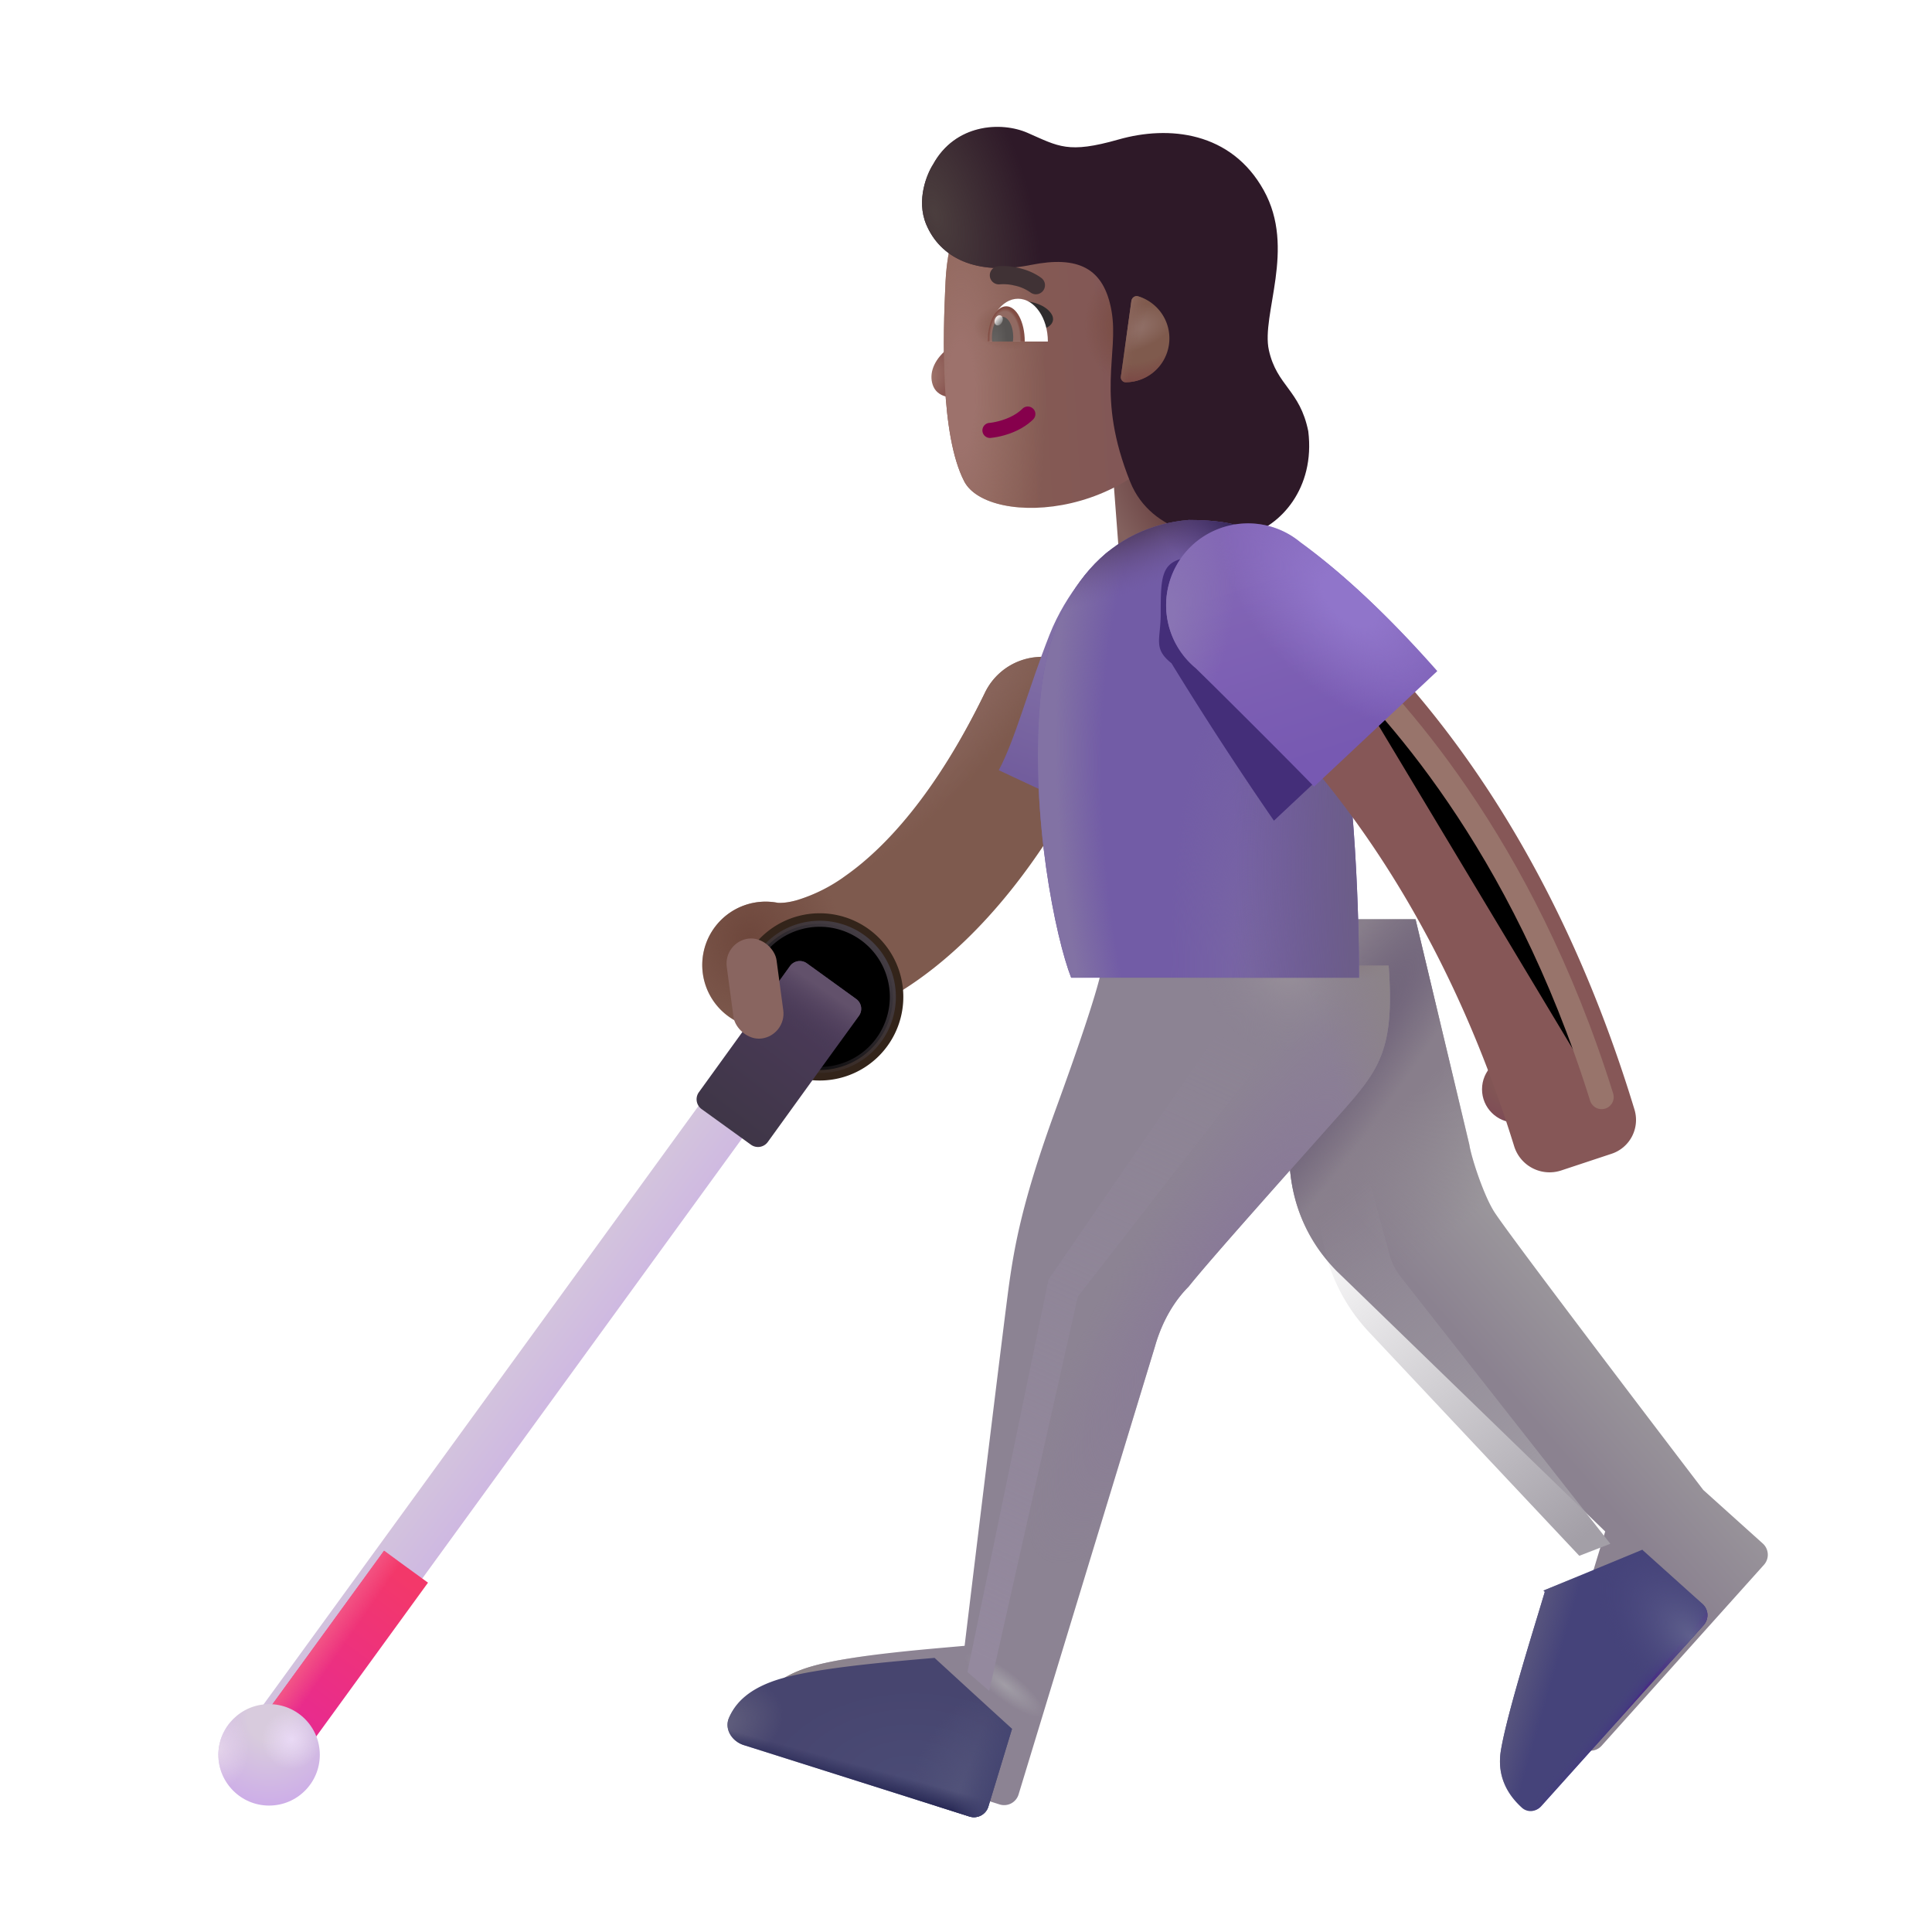 <svg width="100%" height="100%" viewBox="0 0 32 32" xmlns="http://www.w3.org/2000/svg"><g fill-rule="evenodd" clip-rule="evenodd" filter="url(#a)"><path fill="#7E5A4E" d="M18.219 11.735c.521.254.739.882.485 1.404-1.832 3.77-4.235 4.912-5.72 4.627a1.05 1.05 0 0 1 .396-2.063s.026.004.082 0c.057-.003.138-.015.24-.044a2.7 2.7 0 0 0 .803-.404c.65-.457 1.494-1.354 2.31-3.034a1.05 1.05 0 0 1 1.404-.486"/><path fill="url(#b)" d="M18.219 11.735c.521.254.739.882.485 1.404-1.832 3.77-4.235 4.912-5.72 4.627a1.05 1.05 0 0 1 .396-2.063s.026.004.082 0c.057-.003.138-.015.24-.044a2.7 2.7 0 0 0 .803-.404c.65-.457 1.494-1.354 2.31-3.034a1.05 1.05 0 0 1 1.404-.486"/><path fill="url(#c)" d="M18.219 11.735c.521.254.739.882.485 1.404-1.832 3.77-4.235 4.912-5.72 4.627a1.05 1.05 0 0 1 .396-2.063s.026.004.082 0c.057-.003.138-.015.24-.044a2.7 2.7 0 0 0 .803-.404c.65-.457 1.494-1.354 2.31-3.034a1.05 1.05 0 0 1 1.404-.486"/></g><path stroke="#33241A" stroke-width=".35" d="M12.492 15.976a1.21 1.21 0 1 1 .101 1.24"/><g filter="url(#d)"><path stroke="url(#e)" stroke-width=".1" d="M12.477 16.006a1.211 1.211 0 1 1 .117 1.212"/></g><g filter="url(#f)"><path fill="url(#g)" fill-rule="evenodd" d="M12.67 17.769a.45.45 0 0 1 .1.628L4.997 29.093a.45.45 0 0 1-.728-.53l7.773-10.695a.45.45 0 0 1 .629-.1" clip-rule="evenodd"/></g><path fill="url(#h)" d="m7.089 26.214-2.092 2.879a.45.45 0 0 1-.728-.53l2.092-2.878z"/><path fill="url(#i)" d="m7.089 26.214-2.092 2.879a.45.45 0 0 1-.728-.53l2.092-2.878z"/><g filter="url(#j)"><circle cx="4.457" cy="29.066" r=".84" fill="url(#k)"/><circle cx="4.457" cy="29.066" r=".84" fill="url(#l)"/><circle cx="4.457" cy="29.066" r=".84" fill="url(#m)"/></g><g filter="url(#n)"><path fill="url(#o)" d="M13.085 16.001a.2.2 0 0 1 .28-.045l.816.59a.2.2 0 0 1 .045.28l-1.509 2.089a.2.2 0 0 1-.279.045l-.817-.59a.2.2 0 0 1-.045-.28z"/><path fill="url(#p)" d="M13.085 16.001a.2.2 0 0 1 .28-.045l.816.59a.2.2 0 0 1 .045.28l-1.509 2.089a.2.2 0 0 1-.279.045l-.817-.59a.2.2 0 0 1-.045-.28z"/></g><g filter="url(#q)"><rect width=".832" height="1.669" x="12.132" y="15.602" fill="#896560" rx=".416" transform="rotate(-7.657 12.132 15.602)"/></g><path fill="url(#r)" d="M17.383 10.515c.281-.713.774-1.224.984-1.391l-.039 4.469-1.785-.836c.278-.524.489-1.352.84-2.242"/><path fill="url(#s)" d="M18.349 6.729h1.946v3.44h-1.946z" transform="rotate(-4.337 18.35 6.729)"/><path fill="url(#t)" d="M15.637 5.827c.156-.147.237-.366.258-.457h.18v1.125c-.215.137-.523.115-.614-.09-.078-.176-.02-.394.176-.578"/><g filter="url(#u)"><path fill="url(#v)" d="M15.861 4.863c.038-.8.298-1.187.42-1.3h3.733l.062 3.164c-.866 2.121-3.511 2.212-3.906 1.445s-.354-2.381-.309-3.309"/><path fill="url(#w)" d="M15.861 4.863c.038-.8.298-1.187.42-1.3h3.733l.062 3.164c-.866 2.121-3.511 2.212-3.906 1.445s-.354-2.381-.309-3.309"/><path fill="url(#x)" d="M15.861 4.863c.038-.8.298-1.187.42-1.3h3.733l.062 3.164c-.866 2.121-3.511 2.212-3.906 1.445s-.354-2.381-.309-3.309"/><path fill="url(#y)" d="M15.861 4.863c.038-.8.298-1.187.42-1.3h3.733l.062 3.164c-.866 2.121-3.511 2.212-3.906 1.445s-.354-2.381-.309-3.309"/></g><g filter="url(#z)"><path fill="#2E1928" d="M15.741 3.517c-.171-.41.017-.844.113-.993.367-.672 1.128-.716 1.567-.523.516.226.67.347 1.504.11.836-.239 1.867-.13 2.406.84.54.968-.047 2.058.086 2.651.133.594.512.653.652 1.34.118.953-.472 1.575-.996 1.715-.523.14-1.601 0-1.953-.875-.575-1.431-.184-2.11-.309-2.828-.125-.719-.555-.922-1.336-.766-.92.184-1.505-.126-1.734-.671"/><path fill="url(#A)" d="M15.741 3.517c-.171-.41.017-.844.113-.993.367-.672 1.128-.716 1.567-.523.516.226.67.347 1.504.11.836-.239 1.867-.13 2.406.84.54.968-.047 2.058.086 2.651.133.594.512.653.652 1.34.118.953-.472 1.575-.996 1.715-.523.14-1.601 0-1.953-.875-.575-1.431-.184-2.11-.309-2.828-.125-.719-.555-.922-1.336-.766-.92.184-1.505-.126-1.734-.671"/></g><path fill="url(#B)" d="M18.645 6.331c-.05 0-.086-.046-.079-.096l.173-1.249c.008-.055.06-.094.113-.078a.727.727 0 0 1-.207 1.423"/><path fill="url(#C)" d="M18.645 6.331c-.05 0-.086-.046-.079-.096l.173-1.249c.008-.055.06-.094.113-.078a.727.727 0 0 1-.207 1.423"/><path fill="url(#D)" d="M18.645 6.331c-.05 0-.086-.046-.079-.096l.173-1.249c.008-.055.06-.094.113-.078a.727.727 0 0 1-.207 1.423"/><g filter="url(#E)"><path fill="url(#F)" d="m23.337 19.96-.891-3.734h-1.781c-.052.614-.152 2.215-.29 3.515s.492 2.032.766 2.313l4.446 4.312c-.198.662-.628 2.025-.727 2.625-.078.462.145.768.35.953.094.083.235.064.319-.03l2.687-2.995a.25.25 0 0 0-.018-.353l-.986-.887c-1.042-1.365-3.191-4.194-3.454-4.594-.181-.276-.39-.917-.421-1.125"/><path fill="url(#G)" d="m23.337 19.96-.891-3.734h-1.781c-.052.614-.152 2.215-.29 3.515s.492 2.032.766 2.313l4.446 4.312c-.198.662-.628 2.025-.727 2.625-.078.462.145.768.35.953.094.083.235.064.319-.03l2.687-2.995a.25.25 0 0 0-.018-.353l-.986-.887c-1.042-1.365-3.191-4.194-3.454-4.594-.181-.276-.39-.917-.421-1.125"/><path fill="url(#H)" d="m23.337 19.96-.891-3.734h-1.781c-.052.614-.152 2.215-.29 3.515s.492 2.032.766 2.313l4.446 4.312c-.198.662-.628 2.025-.727 2.625-.078.462.145.768.35.953.094.083.235.064.319-.03l2.687-2.995a.25.25 0 0 0-.018-.353l-.986-.887c-1.042-1.365-3.191-4.194-3.454-4.594-.181-.276-.39-.917-.421-1.125"/></g><g filter="url(#I)"><path fill="#8C8393" d="M16.985 18.577c.383-1.05.716-2.029.773-2.383H22.5c.1 1.375-.144 1.712-.773 2.422-.693.782-2.172 2.43-2.54 2.895-.35.35-.5.789-.554.98l-2.262 7.43a.25.25 0 0 1-.315.166l-3.737-1.183c-.195-.061-.326-.265-.244-.452.107-.245.333-.5.886-.656.663-.188 1.943-.284 2.516-.336.213-1.766.66-5.431.734-5.969.094-.672.227-1.414.774-2.914"/><path fill="url(#J)" d="M16.985 18.577c.383-1.05.716-2.029.773-2.383H22.5c.1 1.375-.144 1.712-.773 2.422-.693.782-2.172 2.43-2.54 2.895-.35.35-.5.789-.554.98l-2.262 7.43a.25.25 0 0 1-.315.166l-3.737-1.183c-.195-.061-.326-.265-.244-.452.107-.245.333-.5.886-.656.663-.188 1.943-.284 2.516-.336.213-1.766.66-5.431.734-5.969.094-.672.227-1.414.774-2.914"/><path fill="url(#K)" d="M16.985 18.577c.383-1.05.716-2.029.773-2.383H22.5c.1 1.375-.144 1.712-.773 2.422-.693.782-2.172 2.43-2.54 2.895-.35.35-.5.789-.554.98l-2.262 7.43a.25.25 0 0 1-.315.166l-3.737-1.183c-.195-.061-.326-.265-.244-.452.107-.245.333-.5.886-.656.663-.188 1.943-.284 2.516-.336.213-1.766.66-5.431.734-5.969.094-.672.227-1.414.774-2.914"/><path fill="url(#L)" d="M16.985 18.577c.383-1.05.716-2.029.773-2.383H22.5c.1 1.375-.144 1.712-.773 2.422-.693.782-2.172 2.43-2.54 2.895-.35.35-.5.789-.554.98l-2.262 7.43a.25.25 0 0 1-.315.166l-3.737-1.183c-.195-.061-.326-.265-.244-.452.107-.245.333-.5.886-.656.663-.188 1.943-.284 2.516-.336.213-1.766.66-5.431.734-5.969.094-.672.227-1.414.774-2.914"/><path fill="url(#M)" d="M16.985 18.577c.383-1.05.716-2.029.773-2.383H22.5c.1 1.375-.144 1.712-.773 2.422-.693.782-2.172 2.43-2.54 2.895-.35.35-.5.789-.554.98l-2.262 7.43a.25.25 0 0 1-.315.166l-3.737-1.183c-.195-.061-.326-.265-.244-.452.107-.245.333-.5.886-.656.663-.188 1.943-.284 2.516-.336.213-1.766.66-5.431.734-5.969.094-.672.227-1.414.774-2.914"/><path fill="url(#N)" d="M16.985 18.577c.383-1.05.716-2.029.773-2.383H22.5c.1 1.375-.144 1.712-.773 2.422-.693.782-2.172 2.43-2.54 2.895-.35.35-.5.789-.554.98l-2.262 7.43a.25.25 0 0 1-.315.166l-3.737-1.183c-.195-.061-.326-.265-.244-.452.107-.245.333-.5.886-.656.663-.188 1.943-.284 2.516-.336.213-1.766.66-5.431.734-5.969.094-.672.227-1.414.774-2.914"/></g><path fill="url(#O)" d="m16.762 28.636-.391 1.285a.25.25 0 0 1-.315.166l-3.737-1.183c-.195-.062-.326-.265-.244-.452.107-.245.333-.5.886-.656.59-.167 1.672-.262 2.306-.318l.21-.018v-.002z"/><path fill="url(#P)" d="m16.762 28.636-.391 1.285a.25.25 0 0 1-.315.166l-3.737-1.183c-.195-.062-.326-.265-.244-.452.107-.245.333-.5.886-.656.59-.167 1.672-.262 2.306-.318l.21-.018v-.002z"/><path fill="url(#Q)" d="m16.762 28.636-.391 1.285a.25.25 0 0 1-.315.166l-3.737-1.183c-.195-.062-.326-.265-.244-.452.107-.245.333-.5.886-.656.59-.167 1.672-.262 2.306-.318l.21-.018v-.002z"/><path fill="url(#R)" d="m16.762 28.636-.391 1.285a.25.25 0 0 1-.315.166l-3.737-1.183c-.195-.062-.326-.265-.244-.452.107-.245.333-.5.886-.656.59-.167 1.672-.262 2.306-.318l.21-.018v-.002z"/><path fill="url(#S)" d="m16.762 28.636-.391 1.285a.25.25 0 0 1-.315.166l-3.737-1.183c-.195-.062-.326-.265-.244-.452.107-.245.333-.5.886-.656.59-.167 1.672-.262 2.306-.318l.21-.018v-.002z"/><path fill="#45437A" d="m27.203 25.668-1.638.677.022.021-.107.355c-.217.713-.536 1.764-.62 2.27-.077.462.145.768.35.953.094.083.235.064.319-.03l2.687-2.995a.25.25 0 0 0-.018-.353l-.986-.887z"/><path fill="url(#T)" d="m27.203 25.668-1.638.677.022.021-.107.355c-.217.713-.536 1.764-.62 2.27-.077.462.145.768.35.953.094.083.235.064.319-.03l2.687-2.995a.25.25 0 0 0-.018-.353l-.986-.887z"/><path fill="url(#U)" d="m27.203 25.668-1.638.677.022.021-.107.355c-.217.713-.536 1.764-.62 2.27-.077.462.145.768.35.953.094.083.235.064.319-.03l2.687-2.995a.25.25 0 0 0-.018-.353l-.986-.887z"/><path fill="url(#V)" d="m27.203 25.668-1.638.677.022.021-.107.355c-.217.713-.536 1.764-.62 2.27-.077.462.145.768.35.953.094.083.235.064.319-.03l2.687-2.995a.25.25 0 0 0-.018-.353l-.986-.887z"/><path fill="#2F2C2D" d="M17.372 5.146c-.13-.131-.349-.161-.441-.16l.303.467c.147-.008.302-.143.138-.307"/><path fill="#725CA6" d="M19.692 8.612c.89 0 1.136.215 1.433.407l1.024 2.597c.3 1.4.364 3.636.36 4.578h-4.767c-.257-.656-.677-2.675-.515-4.578.164-1.93 1.207-2.902 2.465-3.004"/><path fill="url(#W)" d="M19.692 8.612c.89 0 1.136.215 1.433.407l1.024 2.597c.3 1.4.364 3.636.36 4.578h-4.767c-.257-.656-.677-2.675-.515-4.578.164-1.93 1.207-2.902 2.465-3.004"/><path fill="url(#X)" d="M19.692 8.612c.89 0 1.136.215 1.433.407l1.024 2.597c.3 1.4.364 3.636.36 4.578h-4.767c-.257-.656-.677-2.675-.515-4.578.164-1.93 1.207-2.902 2.465-3.004"/><path fill="url(#Y)" d="M19.692 8.612c.89 0 1.136.215 1.433.407l1.024 2.597c.3 1.4.364 3.636.36 4.578h-4.767c-.257-.656-.677-2.675-.515-4.578.164-1.93 1.207-2.902 2.465-3.004"/><path fill="url(#Z)" d="M19.692 8.612c.89 0 1.136.215 1.433.407l1.024 2.597c.3 1.4.364 3.636.36 4.578h-4.767c-.257-.656-.677-2.675-.515-4.578.164-1.93 1.207-2.902 2.465-3.004"/><path fill="url(#aa)" d="M19.692 8.612c.89 0 1.136.215 1.433.407l1.024 2.597c.3 1.4.364 3.636.36 4.578h-4.767c-.257-.656-.677-2.675-.515-4.578.164-1.93 1.207-2.902 2.465-3.004"/><circle cx="25.098" cy="18.042" r=".551" fill="url(#ab)"/><g filter="url(#ac)"><path fill="#442E79" d="M19.403 10.985c-.31-.248-.178-.39-.178-.818 0-.749.013-.95.762-.95.337 0 .646.124.883.327.95.692 1.789 1.592 2.27 2.135l-2.04 1.914a58 58 0 0 1-1.697-2.608"/></g><g filter="url(#ad)"><path fill="#865757" fill-rule="evenodd" d="M26.004 19.238a.614.614 0 0 1-.776-.407c-1.215-3.922-3.166-6.29-4.541-7.545-.438-.4-.516-1.082-.129-1.53.347-.401.945-.472 1.349-.13 1.626 1.38 3.91 3.976 5.316 8.605a.59.59 0 0 1-.383.73z" clip-rule="evenodd"/></g><g filter="url(#ae)"><path stroke="#98746B" stroke-linecap="round" stroke-width=".4" d="M22.044 10.702c.969.906 3.156 3.219 4.484 7.469"/></g><g filter="url(#af)"><path fill="url(#ag)" d="M19.556 11.218a1.355 1.355 0 1 1 1.729-2.088c.95.692 1.79 1.592 2.27 2.135l-2.04 1.914c-.307-.32-1.381-1.393-1.959-1.961"/><path fill="url(#ah)" d="M19.556 11.218a1.355 1.355 0 1 1 1.729-2.088c.95.692 1.79 1.592 2.27 2.135l-2.04 1.914c-.307-.32-1.381-1.393-1.959-1.961"/><path fill="url(#ai)" d="M19.556 11.218a1.355 1.355 0 1 1 1.729-2.088c.95.692 1.79 1.592 2.27 2.135l-2.04 1.914c-.307-.32-1.381-1.393-1.959-1.961"/></g><path fill="#86004C" fill-rule="evenodd" d="M17.113 6.77a.125.125 0 0 1-.002.178c-.238.233-.582.293-.692.304a.125.125 0 1 1-.025-.248c.093-.01.366-.062.542-.235a.125.125 0 0 1 .177.002" clip-rule="evenodd"/><g filter="url(#aj)"><path fill="#403235" fill-rule="evenodd" d="M16.88 4.624a.8.8 0 0 0-.217-.015.15.15 0 0 1-.037-.298c.07-.009.187-.006.313.02.127.025.277.076.408.172a.15.15 0 0 1-.178.242.7.7 0 0 0-.289-.12" clip-rule="evenodd"/></g><path fill="#fff" d="M16.367 5.657h.989c0-.391-.222-.709-.494-.709-.273 0-.495.318-.495.71"/><path fill="url(#ak)" d="M16.973 5.657v-.004c0-.32-.137-.58-.307-.58s-.306.26-.306.58v.004z"/><path fill="url(#al)" d="M16.777 5.657a1 1 0 0 0 .005-.072c0-.186-.08-.336-.176-.336-.097 0-.176.15-.176.336q0 .038.004.072z"/><ellipse cx="16.541" cy="5.306" fill="url(#am)" rx=".064" ry=".088" transform="rotate(24.61 16.541 5.306)"/><g filter="url(#an)"><path fill="url(#ao)" d="m17.367 21.194-1.343 6.5.36.313 1.468-6.531 3.015-3.875-.703-.485z"/></g><g filter="url(#ap)"><path fill="url(#aq)" d="m23.195 21.142 3.477 4.428-.514.199-3.485-3.708a3 3 0 0 1-.76-1.493l-.191-1 .752-.774.543 1.993a1 1 0 0 0 .178.355"/></g><defs><radialGradient id="b" cx="0" cy="0" r="1" gradientTransform="matrix(-2.344 2.75 -.609 -.519 16.543 12.5)" gradientUnits="userSpaceOnUse"><stop stop-color="#89655C"/><stop offset="1" stop-color="#89655C" stop-opacity="0"/></radialGradient><radialGradient id="c" cx="0" cy="0" r="1" gradientTransform="matrix(1.5 .094 -.101 1.622 12.918 16.281)" gradientUnits="userSpaceOnUse"><stop stop-color="#6E473C"/><stop offset="1" stop-color="#6E473C" stop-opacity="0"/></radialGradient><radialGradient id="k" cx="0" cy="0" r="1" gradientTransform="matrix(0 1.57 -1.461 0 4.457 28.46)" gradientUnits="userSpaceOnUse"><stop offset=".238" stop-color="#D8CBDD"/><stop offset="1" stop-color="#CCAAE9"/></radialGradient><radialGradient id="l" cx="0" cy="0" r="1" gradientTransform="rotate(-14.821 113.177 -4.14)scale(.489)" gradientUnits="userSpaceOnUse"><stop stop-color="#E9D9F5"/><stop offset="1" stop-color="#E9D9F5" stop-opacity="0"/></radialGradient><radialGradient id="m" cx="0" cy="0" r="1" gradientTransform="matrix(.504 0 0 .669 3.617 28.953)" gradientUnits="userSpaceOnUse"><stop stop-color="#E4D4EA"/><stop offset="1" stop-color="#E4D4EA" stop-opacity="0"/></radialGradient><radialGradient id="s" cx="0" cy="0" r="1" gradientTransform="matrix(-1.308 .721 -1.249 -2.265 19.68 8.286)" gradientUnits="userSpaceOnUse"><stop stop-color="#5A2F31"/><stop offset=".912" stop-color="#83615E"/></radialGradient><radialGradient id="t" cx="0" cy="0" r="1" gradientTransform="matrix(.477 .258 -.364 .673 15.346 6.265)" gradientUnits="userSpaceOnUse"><stop offset=".101" stop-color="#9E746B"/><stop offset=".684" stop-color="#8A5752"/></radialGradient><radialGradient id="w" cx="0" cy="0" r="1" gradientTransform="matrix(-.844 -.047 .057 -1.029 19.008 5.561)" gradientUnits="userSpaceOnUse"><stop offset=".156" stop-color="#794B40"/><stop offset="1" stop-color="#794B40" stop-opacity="0"/></radialGradient><radialGradient id="x" cx="0" cy="0" r="1" gradientTransform="matrix(0 -5.188 1.406 0 16.112 6.749)" gradientUnits="userSpaceOnUse"><stop offset=".163" stop-color="#9D726C"/><stop offset="1" stop-color="#9A7468" stop-opacity="0"/></radialGradient><radialGradient id="y" cx="0" cy="0" r="1" gradientTransform="matrix(0 .391 -.609 0 16.94 5.608)" gradientUnits="userSpaceOnUse"><stop offset=".155" stop-color="#845A4E"/><stop offset="1" stop-color="#845A4E" stop-opacity="0"/></radialGradient><radialGradient id="A" cx="0" cy="0" r="1" gradientTransform="matrix(1.535 -.432 .925 3.289 15.884 3.326)" gradientUnits="userSpaceOnUse"><stop stop-color="#4B3E3E"/><stop offset="1" stop-color="#4B3E3E" stop-opacity="0"/></radialGradient><radialGradient id="B" cx="0" cy="0" r="1" gradientTransform="matrix(.727 -.211 .103 .355 18.705 5.452)" gradientUnits="userSpaceOnUse"><stop offset=".17" stop-color="#917169"/><stop offset="1" stop-color="#7F5A4D"/></radialGradient><radialGradient id="C" cx="0" cy="0" r="1" gradientTransform="matrix(.226 1.18 -1.229 .235 18.736 5.151)" gradientUnits="userSpaceOnUse"><stop offset=".716" stop-color="#7B4845" stop-opacity="0"/><stop offset="1" stop-color="#7B4845"/></radialGradient><radialGradient id="G" cx="0" cy="0" r="1" gradientTransform="rotate(50.148 -8.717 31.59)scale(3.829 7.772)" gradientUnits="userSpaceOnUse"><stop offset=".434" stop-color="#887E8B"/><stop offset="1" stop-color="#887E8B" stop-opacity="0"/></radialGradient><radialGradient id="H" cx="0" cy="0" r="1" gradientTransform="matrix(.891 .656 -3.941 5.349 20.805 19.054)" gradientUnits="userSpaceOnUse"><stop offset=".043" stop-color="#695C75"/><stop offset="1" stop-color="#695C75" stop-opacity="0"/></radialGradient><radialGradient id="J" cx="0" cy="0" r="1" gradientTransform="rotate(-57.698 28.98 -7.726)scale(6.082 1.602)" gradientUnits="userSpaceOnUse"><stop offset=".07" stop-color="#897998"/><stop offset="1" stop-color="#897998" stop-opacity="0"/></radialGradient><radialGradient id="K" cx="0" cy="0" r="1" gradientTransform="matrix(0 1.422 -1.386 0 20.836 16.194)" gradientUnits="userSpaceOnUse"><stop stop-color="#99919A"/><stop offset="1" stop-color="#8C8393" stop-opacity="0"/></radialGradient><radialGradient id="M" cx="0" cy="0" r="1" gradientTransform="rotate(-51.952 36.916 -2.51)scale(.228 .82)" gradientUnits="userSpaceOnUse"><stop stop-color="#A19DA6"/><stop offset="1" stop-color="#A19DA6" stop-opacity="0"/></radialGradient><radialGradient id="N" cx="0" cy="0" r="1" gradientTransform="matrix(6.375 -1.812 4.675 16.442 16.461 19.241)" gradientUnits="userSpaceOnUse"><stop offset=".802" stop-color="#8C8388" stop-opacity="0"/><stop offset="1" stop-color="#8C8388"/></radialGradient><radialGradient id="O" cx="0" cy="0" r="1" gradientTransform="matrix(-.094 -1.531 2.456 -.15 15.008 29.46)" gradientUnits="userSpaceOnUse"><stop stop-color="#4A4B75"/><stop offset="1" stop-color="#47456F"/></radialGradient><radialGradient id="P" cx="0" cy="0" r="1" gradientTransform="matrix(1.062 -.219 .151 .735 11.899 28.522)" gradientUnits="userSpaceOnUse"><stop stop-color="#63617E"/><stop offset="1" stop-color="#63617E" stop-opacity="0"/></radialGradient><radialGradient id="Q" cx="0" cy="0" r="1" gradientTransform="rotate(-70.942 28.838 3.71)scale(1.818 .897)" gradientUnits="userSpaceOnUse"><stop offset=".08" stop-color="#515279"/><stop offset="1" stop-color="#515279" stop-opacity="0"/></radialGradient><radialGradient id="V" cx="0" cy="0" r="1" gradientTransform="rotate(-132.875 19.936 7.452)scale(1.998 1.105)" gradientUnits="userSpaceOnUse"><stop stop-color="#60618D"/><stop offset="1" stop-color="#46437B" stop-opacity="0"/></radialGradient><radialGradient id="W" cx="0" cy="0" r="1" gradientTransform="rotate(-91.085 18.311 -2.074)scale(4.952 1.34)" gradientUnits="userSpaceOnUse"><stop stop-color="#7966A4"/><stop offset="1" stop-color="#7966A4" stop-opacity="0"/></radialGradient><radialGradient id="X" cx="0" cy="0" r="1" gradientTransform="matrix(3.652 0 0 15.688 18.857 14.306)" gradientUnits="userSpaceOnUse"><stop offset=".436" stop-color="#6C5D89" stop-opacity="0"/><stop offset=".967" stop-color="#6C5D89"/></radialGradient><radialGradient id="Y" cx="0" cy="0" r="1" gradientTransform="matrix(-4.781 .781 -1.791 -10.961 22.232 15.118)" gradientUnits="userSpaceOnUse"><stop offset=".781" stop-color="#8272A4" stop-opacity="0"/><stop offset=".931" stop-color="#8272A4"/></radialGradient><radialGradient id="Z" cx="0" cy="0" r="1" gradientTransform="matrix(.516 1.344 -3.677 1.411 18.794 8.274)" gradientUnits="userSpaceOnUse"><stop offset=".297" stop-color="#4D395C"/><stop offset="1" stop-color="#6F5797" stop-opacity="0"/></radialGradient><radialGradient id="aa" cx="0" cy="0" r="1" gradientTransform="matrix(-.672 .943 -1.669 -1.189 20.607 8.612)" gradientUnits="userSpaceOnUse"><stop stop-color="#281A4B"/><stop offset="1" stop-color="#483368" stop-opacity="0"/></radialGradient><radialGradient id="ab" cx="0" cy="0" r="1" gradientTransform="rotate(90 3.536 21.425)scale(.906)" gradientUnits="userSpaceOnUse"><stop offset=".256" stop-color="#825655"/><stop offset="1" stop-color="#7C4657"/></radialGradient><radialGradient id="ah" cx="0" cy="0" r="1" gradientTransform="matrix(1.091 .203 -.421 2.258 19.047 10.352)" gradientUnits="userSpaceOnUse"><stop offset=".12" stop-color="#8974B4"/><stop offset="1" stop-color="#8974B4" stop-opacity="0"/></radialGradient><radialGradient id="ai" cx="0" cy="0" r="1" gradientTransform="matrix(1.906 1.844 -1.046 1.081 22.107 10.087)" gradientUnits="userSpaceOnUse"><stop offset=".204" stop-color="#9075CA"/><stop offset="1" stop-color="#9075CA" stop-opacity="0"/></radialGradient><radialGradient id="ak" cx="0" cy="0" r="1" gradientTransform="matrix(.273 0 0 .531 16.645 5.636)" gradientUnits="userSpaceOnUse"><stop offset=".895" stop-color="#916A62"/><stop offset="1" stop-color="#824D44"/></radialGradient><radialGradient id="al" cx="0" cy="0" r="1" gradientTransform="matrix(.25 0 0 .541 16.477 5.657)" gradientUnits="userSpaceOnUse"><stop stop-color="#666361"/><stop offset=".813" stop-color="#565352"/></radialGradient><linearGradient id="e" x1="14.332" x2="12.449" y1="15.523" y2="17.563" gradientUnits="userSpaceOnUse"><stop stop-color="#443D44"/><stop offset="1" stop-color="#443D44" stop-opacity="0"/></linearGradient><linearGradient id="g" x1="8.887" x2="10.137" y1="21.813" y2="22.75" gradientUnits="userSpaceOnUse"><stop stop-color="#D4C6DC"/><stop offset="1" stop-color="#CDB4E3"/></linearGradient><linearGradient id="h" x1="5.223" x2="6.957" y1="28.656" y2="26.313" gradientUnits="userSpaceOnUse"><stop stop-color="#E82B8E"/><stop offset="1" stop-color="#F3386A"/></linearGradient><linearGradient id="i" x1="5.277" x2="5.636" y1="27.094" y2="27.344" gradientUnits="userSpaceOnUse"><stop stop-color="#F35886"/><stop offset="1" stop-color="#F35886" stop-opacity="0"/></linearGradient><linearGradient id="o" x1="13.746" x2="11.996" y1="16.359" y2="18.656" gradientUnits="userSpaceOnUse"><stop stop-color="#4D3B5C"/><stop offset="1" stop-color="#3F3647"/></linearGradient><linearGradient id="p" x1="13.855" x2="13.332" y1="16.422" y2="17.188" gradientUnits="userSpaceOnUse"><stop offset=".098" stop-color="#62516B"/><stop offset="1" stop-color="#483A55" stop-opacity="0"/></linearGradient><linearGradient id="r" x1="16.867" x2="17.742" y1="12.851" y2="10.46" gradientUnits="userSpaceOnUse"><stop stop-color="#725D9D"/><stop offset=".787" stop-color="#816FA6"/></linearGradient><linearGradient id="v" x1="18.696" x2="15.833" y1="6.304" y2="6.476" gradientUnits="userSpaceOnUse"><stop stop-color="#825756"/><stop offset="1" stop-color="#875D51"/></linearGradient><linearGradient id="D" x1="18.604" x2="18.885" y1="5.487" y2="5.565" gradientUnits="userSpaceOnUse"><stop stop-color="#8A655B"/><stop offset="1" stop-color="#825C51" stop-opacity="0"/></linearGradient><linearGradient id="F" x1="22.141" x2="24.369" y1="22.898" y2="20.954" gradientUnits="userSpaceOnUse"><stop offset=".211" stop-color="#8B8290"/><stop offset="1" stop-color="#9F9C9F"/></linearGradient><linearGradient id="L" x1="19.914" x2="19.914" y1="16.085" y2="16.429" gradientUnits="userSpaceOnUse"><stop offset=".136" stop-color="#817076"/><stop offset="1" stop-color="#817076" stop-opacity="0"/></linearGradient><linearGradient id="R" x1="14.446" x2="14.531" y1="29.632" y2="29.319" gradientUnits="userSpaceOnUse"><stop stop-color="#282955"/><stop offset="1" stop-color="#282955" stop-opacity="0"/></linearGradient><linearGradient id="S" x1="16.414" x2="15.836" y1="30.007" y2="29.788" gradientUnits="userSpaceOnUse"><stop offset=".064" stop-color="#444571"/><stop offset="1" stop-color="#444571" stop-opacity="0"/></linearGradient><linearGradient id="T" x1="25.024" x2="25.617" y1="27.991" y2="28.163" gradientUnits="userSpaceOnUse"><stop stop-color="#5A577E"/><stop offset="1" stop-color="#5A577E" stop-opacity="0"/></linearGradient><linearGradient id="U" x1="27.149" x2="26.969" y1="28.065" y2="27.917" gradientUnits="userSpaceOnUse"><stop stop-color="#492D85"/><stop offset="0" stop-color="#443A80"/><stop offset="1" stop-color="#46437B" stop-opacity="0"/></linearGradient><linearGradient id="ag" x1="20.899" x2="22.008" y1="9.132" y2="12.585" gradientUnits="userSpaceOnUse"><stop offset=".118" stop-color="#8265B5"/><stop offset="1" stop-color="#7759B2"/></linearGradient><linearGradient id="am" x1="16.47" x2="16.656" y1="5.267" y2="5.328" gradientUnits="userSpaceOnUse"><stop stop-color="#fff"/><stop offset="1" stop-color="#fff" stop-opacity="0"/></linearGradient><linearGradient id="ao" x1="16.242" x2="20.867" y1="27.429" y2="17.288" gradientUnits="userSpaceOnUse"><stop stop-color="#94899E"/><stop offset="1" stop-color="#94899E" stop-opacity="0"/></linearGradient><linearGradient id="aq" x1="26.387" x2="22.076" y1="25.338" y2="19.966" gradientUnits="userSpaceOnUse"><stop stop-color="#A39FA7"/><stop offset="1" stop-color="#A39FA7" stop-opacity="0"/></linearGradient><filter id="a" width="7.179" height="6.928" x="11.632" y="10.879" color-interpolation-filters="sRGB" filterUnits="userSpaceOnUse"><feFlood flood-opacity="0" result="BackgroundImageFix"/><feBlend in="SourceGraphic" in2="BackgroundImageFix" result="shape"/><feColorMatrix in="SourceAlpha" result="hardAlpha" values="0 0 0 0 0 0 0 0 0 0 0 0 0 0 0 0 0 0 127 0"/><feOffset dx="-.5" dy="-.75"/><feGaussianBlur stdDeviation=".5"/><feComposite in2="hardAlpha" k2="-1" k3="1" operator="arithmetic"/><feColorMatrix values="0 0 0 0 0.435 0 0 0 0 0.216 0 0 0 0 0.29 0 0 0 1 0"/><feBlend in2="shape" result="effect1_innerShadow_4002_320"/></filter><filter id="d" width="2.607" height="2.722" x="12.332" y="15.151" color-interpolation-filters="sRGB" filterUnits="userSpaceOnUse"><feFlood flood-opacity="0" result="BackgroundImageFix"/><feBlend in="SourceGraphic" in2="BackgroundImageFix" result="shape"/><feGaussianBlur result="effect1_foregroundBlur_4002_320" stdDeviation=".05"/></filter><filter id="f" width="8.673" height="11.795" x="4.183" y="17.483" color-interpolation-filters="sRGB" filterUnits="userSpaceOnUse"><feFlood flood-opacity="0" result="BackgroundImageFix"/><feBlend in="SourceGraphic" in2="BackgroundImageFix" result="shape"/><feColorMatrix in="SourceAlpha" result="hardAlpha" values="0 0 0 0 0 0 0 0 0 0 0 0 0 0 0 0 0 0 127 0"/><feOffset dy="-.2"/><feGaussianBlur stdDeviation=".2"/><feComposite in2="hardAlpha" k2="-1" k3="1" operator="arithmetic"/><feColorMatrix values="0 0 0 0 0.741 0 0 0 0 0.647 0 0 0 0 0.812 0 0 0 1 0"/><feBlend in2="shape" result="effect1_innerShadow_4002_320"/></filter><filter id="j" width="1.68" height="1.68" x="3.617" y="28.227" color-interpolation-filters="sRGB" filterUnits="userSpaceOnUse"><feFlood flood-opacity="0" result="BackgroundImageFix"/><feBlend in="SourceGraphic" in2="BackgroundImageFix" result="shape"/><feColorMatrix in="SourceAlpha" result="hardAlpha" values="0 0 0 0 0 0 0 0 0 0 0 0 0 0 0 0 0 0 127 0"/><feOffset/><feGaussianBlur stdDeviation=".1"/><feComposite in2="hardAlpha" k2="-1" k3="1" operator="arithmetic"/><feColorMatrix values="0 0 0 0 0.835 0 0 0 0 0.82 0 0 0 0 0.835 0 0 0 1 0"/><feBlend in2="shape" result="effect1_innerShadow_4002_320"/></filter><filter id="n" width="2.726" height="3.079" x="11.538" y="15.918" color-interpolation-filters="sRGB" filterUnits="userSpaceOnUse"><feFlood flood-opacity="0" result="BackgroundImageFix"/><feBlend in="SourceGraphic" in2="BackgroundImageFix" result="shape"/><feColorMatrix in="SourceAlpha" result="hardAlpha" values="0 0 0 0 0 0 0 0 0 0 0 0 0 0 0 0 0 0 127 0"/><feOffset/><feGaussianBlur stdDeviation=".25"/><feComposite in2="hardAlpha" k2="-1" k3="1" operator="arithmetic"/><feColorMatrix values="0 0 0 0 0.212 0 0 0 0 0.133 0 0 0 0 0.275 0 0 0 1 0"/><feBlend in2="shape" result="effect1_innerShadow_4002_320"/></filter><filter id="q" width="1.093" height="1.661" x="12.033" y="15.543" color-interpolation-filters="sRGB" filterUnits="userSpaceOnUse"><feFlood flood-opacity="0" result="BackgroundImageFix"/><feBlend in="SourceGraphic" in2="BackgroundImageFix" result="shape"/><feColorMatrix in="SourceAlpha" result="hardAlpha" values="0 0 0 0 0 0 0 0 0 0 0 0 0 0 0 0 0 0 127 0"/><feOffset dx="-.15"/><feGaussianBlur stdDeviation=".25"/><feComposite in2="hardAlpha" k2="-1" k3="1" operator="arithmetic"/><feColorMatrix values="0 0 0 0 0.494 0 0 0 0 0.322 0 0 0 0 0.286 0 0 0 1 0"/><feBlend in2="shape" result="effect1_innerShadow_4002_320"/></filter><filter id="u" width="4.443" height="5.249" x="15.633" y="3.363" color-interpolation-filters="sRGB" filterUnits="userSpaceOnUse"><feFlood flood-opacity="0" result="BackgroundImageFix"/><feBlend in="SourceGraphic" in2="BackgroundImageFix" result="shape"/><feColorMatrix in="SourceAlpha" result="hardAlpha" values="0 0 0 0 0 0 0 0 0 0 0 0 0 0 0 0 0 0 127 0"/><feOffset dx="-.2" dy="-.2"/><feGaussianBlur stdDeviation=".5"/><feComposite in2="hardAlpha" k2="-1" k3="1" operator="arithmetic"/><feColorMatrix values="0 0 0 0 0.467 0 0 0 0 0.278 0 0 0 0 0.373 0 0 0 1 0"/><feBlend in2="shape" result="effect1_innerShadow_4002_320"/></filter><filter id="z" width="6.813" height="7.403" x="15.272" y="1.701" color-interpolation-filters="sRGB" filterUnits="userSpaceOnUse"><feFlood flood-opacity="0" result="BackgroundImageFix"/><feBlend in="SourceGraphic" in2="BackgroundImageFix" result="shape"/><feColorMatrix in="SourceAlpha" result="hardAlpha" values="0 0 0 0 0 0 0 0 0 0 0 0 0 0 0 0 0 0 127 0"/><feOffset dx="-.4" dy=".4"/><feGaussianBlur stdDeviation=".3"/><feComposite in2="hardAlpha" k2="-1" k3="1" operator="arithmetic"/><feColorMatrix values="0 0 0 0 0.247 0 0 0 0 0.192 0 0 0 0 0.208 0 0 0 1 0"/><feBlend in2="shape" result="effect1_innerShadow_4002_320"/><feColorMatrix in="SourceAlpha" result="hardAlpha" values="0 0 0 0 0 0 0 0 0 0 0 0 0 0 0 0 0 0 127 0"/><feOffset dy="-.2"/><feGaussianBlur stdDeviation=".25"/><feComposite in2="hardAlpha" k2="-1" k3="1" operator="arithmetic"/><feColorMatrix values="0 0 0 0 0.137 0 0 0 0 0.059 0 0 0 0 0.176 0 0 0 1 0"/><feBlend in2="effect1_innerShadow_4002_320" result="effect2_innerShadow_4002_320"/></filter><filter id="E" width="8.674" height="14.771" x="20.356" y="15.476" color-interpolation-filters="sRGB" filterUnits="userSpaceOnUse"><feFlood flood-opacity="0" result="BackgroundImageFix"/><feBlend in="SourceGraphic" in2="BackgroundImageFix" result="shape"/><feColorMatrix in="SourceAlpha" result="hardAlpha" values="0 0 0 0 0 0 0 0 0 0 0 0 0 0 0 0 0 0 127 0"/><feOffset dx=".75" dy="-.75"/><feGaussianBlur stdDeviation=".5"/><feComposite in2="hardAlpha" k2="-1" k3="1" operator="arithmetic"/><feColorMatrix values="0 0 0 0 0.439 0 0 0 0 0.388 0 0 0 0 0.486 0 0 0 1 0"/><feBlend in2="shape" result="effect1_innerShadow_4002_320"/><feColorMatrix in="SourceAlpha" result="hardAlpha" values="0 0 0 0 0 0 0 0 0 0 0 0 0 0 0 0 0 0 127 0"/><feOffset dy="-.5"/><feGaussianBlur stdDeviation=".375"/><feComposite in2="hardAlpha" k2="-1" k3="1" operator="arithmetic"/><feColorMatrix values="0 0 0 0 0.537 0 0 0 0 0.424 0 0 0 0 0.635 0 0 0 1 0"/><feBlend in2="effect1_innerShadow_4002_320" result="effect2_innerShadow_4002_320"/><feColorMatrix in="SourceAlpha" result="hardAlpha" values="0 0 0 0 0 0 0 0 0 0 0 0 0 0 0 0 0 0 127 0"/><feOffset dx=".25" dy=".25"/><feGaussianBlur stdDeviation=".375"/><feComposite in2="hardAlpha" k2="-1" k3="1" operator="arithmetic"/><feColorMatrix values="0 0 0 0 0.529 0 0 0 0 0.49 0 0 0 0 0.537 0 0 0 1 0"/><feBlend in2="effect2_innerShadow_4002_320" result="effect3_innerShadow_4002_320"/></filter><filter id="I" width="10.972" height="14.104" x="12.05" y="15.994" color-interpolation-filters="sRGB" filterUnits="userSpaceOnUse"><feFlood flood-opacity="0" result="BackgroundImageFix"/><feBlend in="SourceGraphic" in2="BackgroundImageFix" result="shape"/><feColorMatrix in="SourceAlpha" result="hardAlpha" values="0 0 0 0 0 0 0 0 0 0 0 0 0 0 0 0 0 0 127 0"/><feOffset dx=".5" dy="-.2"/><feGaussianBlur stdDeviation=".25"/><feComposite in2="hardAlpha" k2="-1" k3="1" operator="arithmetic"/><feColorMatrix values="0 0 0 0 0.62 0 0 0 0 0.592 0 0 0 0 0.612 0 0 0 1 0"/><feBlend in2="shape" result="effect1_innerShadow_4002_320"/></filter><filter id="ac" width="5.442" height="5.875" x="18.447" y="8.468" color-interpolation-filters="sRGB" filterUnits="userSpaceOnUse"><feFlood flood-opacity="0" result="BackgroundImageFix"/><feBlend in="SourceGraphic" in2="BackgroundImageFix" result="shape"/><feGaussianBlur result="effect1_foregroundBlur_4002_320" stdDeviation=".375"/></filter><filter id="ad" width="7.59" height="10.511" x="19.908" y="9.157" color-interpolation-filters="sRGB" filterUnits="userSpaceOnUse"><feFlood flood-opacity="0" result="BackgroundImageFix"/><feBlend in="SourceGraphic" in2="BackgroundImageFix" result="shape"/><feColorMatrix in="SourceAlpha" result="hardAlpha" values="0 0 0 0 0 0 0 0 0 0 0 0 0 0 0 0 0 0 127 0"/><feOffset dx=".25" dy="-.25"/><feGaussianBlur stdDeviation=".4"/><feComposite in2="hardAlpha" k2="-1" k3="1" operator="arithmetic"/><feColorMatrix values="0 0 0 0 0.514 0 0 0 0 0.298 0 0 0 0 0.447 0 0 0 1 0"/><feBlend in2="shape" result="effect1_innerShadow_4002_320"/><feColorMatrix in="SourceAlpha" result="hardAlpha" values="0 0 0 0 0 0 0 0 0 0 0 0 0 0 0 0 0 0 127 0"/><feOffset dx="-.4" dy=".4"/><feGaussianBlur stdDeviation=".4"/><feComposite in2="hardAlpha" k2="-1" k3="1" operator="arithmetic"/><feColorMatrix values="0 0 0 0 0.584 0 0 0 0 0.455 0 0 0 0 0.4 0 0 0 1 0"/><feBlend in2="effect1_innerShadow_4002_320" result="effect2_innerShadow_4002_320"/></filter><filter id="ae" width="6.084" height="9.069" x="21.244" y="9.902" color-interpolation-filters="sRGB" filterUnits="userSpaceOnUse"><feFlood flood-opacity="0" result="BackgroundImageFix"/><feBlend in="SourceGraphic" in2="BackgroundImageFix" result="shape"/><feGaussianBlur result="effect1_foregroundBlur_4002_320" stdDeviation=".3"/></filter><filter id="af" width="4.758" height="4.525" x="19.047" y="8.654" color-interpolation-filters="sRGB" filterUnits="userSpaceOnUse"><feFlood flood-opacity="0" result="BackgroundImageFix"/><feBlend in="SourceGraphic" in2="BackgroundImageFix" result="shape"/><feColorMatrix in="SourceAlpha" result="hardAlpha" values="0 0 0 0 0 0 0 0 0 0 0 0 0 0 0 0 0 0 127 0"/><feOffset dx=".25" dy="-.15"/><feGaussianBlur stdDeviation=".25"/><feComposite in2="hardAlpha" k2="-1" k3="1" operator="arithmetic"/><feColorMatrix values="0 0 0 0 0.392 0 0 0 0 0.255 0 0 0 0 0.639 0 0 0 1 0"/><feBlend in2="shape" result="effect1_innerShadow_4002_320"/></filter><filter id="aj" width="1.013" height=".568" x="16.395" y="4.307" color-interpolation-filters="sRGB" filterUnits="userSpaceOnUse"><feFlood flood-opacity="0" result="BackgroundImageFix"/><feBlend in="SourceGraphic" in2="BackgroundImageFix" result="shape"/><feColorMatrix in="SourceAlpha" result="hardAlpha" values="0 0 0 0 0 0 0 0 0 0 0 0 0 0 0 0 0 0 127 0"/><feOffset dx="-.1" dy=".1"/><feGaussianBlur stdDeviation=".1"/><feComposite in2="hardAlpha" k2="-1" k3="1" operator="arithmetic"/><feColorMatrix values="0 0 0 0 0.22 0 0 0 0 0.169 0 0 0 0 0.18 0 0 0 1 0"/><feBlend in2="shape" result="effect1_innerShadow_4002_320"/></filter><filter id="an" width="6.844" height="12.891" x="15.024" y="16.116" color-interpolation-filters="sRGB" filterUnits="userSpaceOnUse"><feFlood flood-opacity="0" result="BackgroundImageFix"/><feBlend in="SourceGraphic" in2="BackgroundImageFix" result="shape"/><feGaussianBlur result="effect1_foregroundBlur_4002_320" stdDeviation=".5"/></filter><filter id="ap" width="6.45" height="8.475" x="20.972" y="18.044" color-interpolation-filters="sRGB" filterUnits="userSpaceOnUse"><feFlood flood-opacity="0" result="BackgroundImageFix"/><feBlend in="SourceGraphic" in2="BackgroundImageFix" result="shape"/><feGaussianBlur result="effect1_foregroundBlur_4002_320" stdDeviation=".375"/></filter></defs></svg>